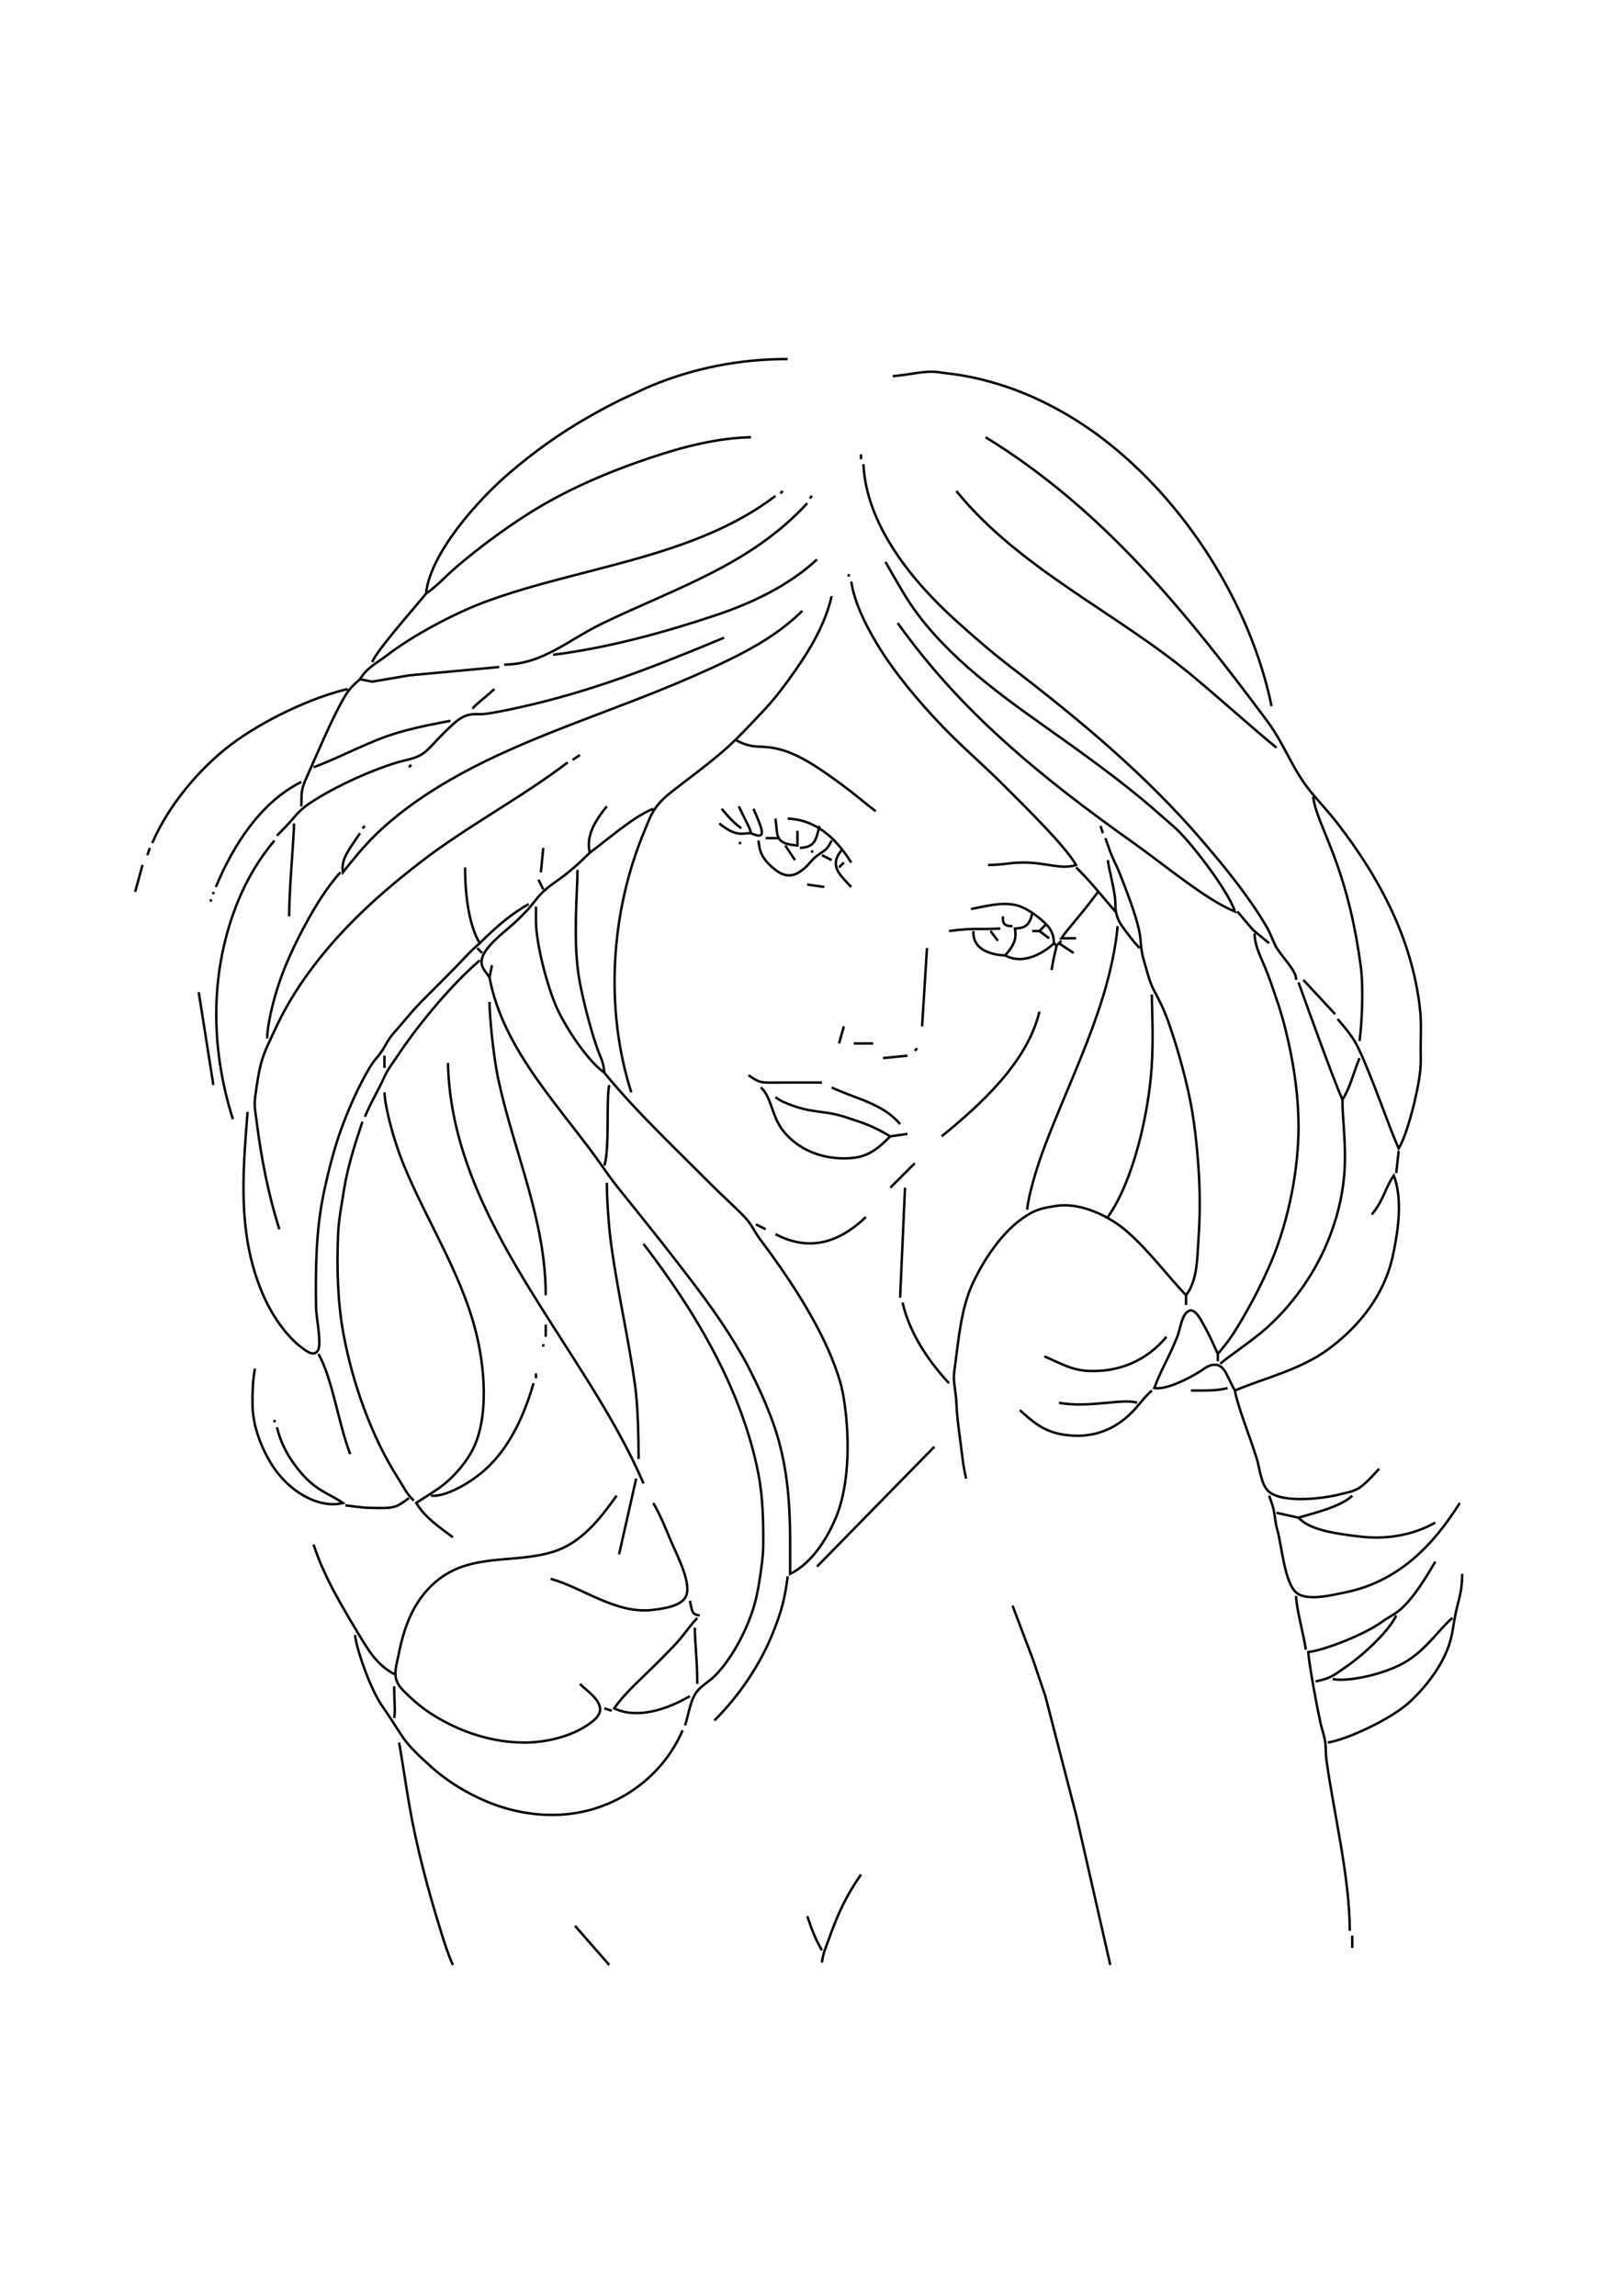 <?xml version="1.0" encoding="UTF-8" standalone="no"?>
<svg
   xmlns:dc="http://purl.org/dc/elements/1.1/"
   xmlns:cc="http://creativecommons.org/ns#"
   xmlns:rdf="http://www.w3.org/1999/02/22-rdf-syntax-ns#"
   xmlns:svg="http://www.w3.org/2000/svg"
   xmlns="http://www.w3.org/2000/svg"
   xmlns:sodipodi="http://sodipodi.sourceforge.net/DTD/sodipodi-0.dtd"
   xmlns:inkscape="http://www.inkscape.org/namespaces/inkscape"
   sodipodi:docname="绘图-1.svg"
   inkscape:version="1.0 (4035a4fb49, 2020-05-01)"
   id="svg8"
   version="1.1"
   viewBox="0 0 210 297"
   height="297mm"
   width="210mm">
  <defs
     id="defs2" />
  <sodipodi:namedview
     inkscape:window-maximized="1"
     inkscape:window-y="-8"
     inkscape:window-x="-8"
     inkscape:window-height="1017"
     inkscape:window-width="1920"
     showgrid="false"
     inkscape:document-rotation="0"
     inkscape:current-layer="layer1"
     inkscape:document-units="mm"
     inkscape:cy="588.50972"
     inkscape:cx="154.40867"
     inkscape:zoom="0.7"
     inkscape:pageshadow="2"
     inkscape:pageopacity="0.0"
     borderopacity="1.0"
     bordercolor="#666666"
     pagecolor="#ffffff"
     id="base" />
  <g
     id="layer1"
     inkscape:groupmode="layer"
     inkscape:label="图层 1">
    <path
       id="path60"
       d="m 97.176,56.565 c -4.409,0.091 -8.769,1.231 -12.965,2.635 -5.497,1.839 -11.13,4.219 -16.127,7.441 -3.118,2.01 -6.038,4.176 -8.854,6.554 -1.577,1.332 -2.489,2.466 -4.111,3.608 0.537,-5.239 6.755,-12.154 10.751,-15.58 3.152,-2.703 6.522,-5.131 10.119,-7.187 1.738,-0.993 3.595,-2.007 5.376,-2.802 0.984,-0.44 1.825,-0.881 2.846,-1.305 5.651,-2.345 11.537,-3.482 17.708,-3.482 m 13.597,2.214 c 2.009,-0.159 3.467,-0.576 5.06,-0.576 0.735,0 1.177,0.13 1.897,0.207 4.347,0.464 8.865,1.862 12.965,3.925 2.572,1.294 4.999,2.82 7.273,4.556 10.621,8.109 19.08,21.341 21.819,34.577 M 127.533,56.565 c 15.169,9.318 25.955,22.65 36.405,36.681 2.292,3.078 3.228,6.179 5.609,9.117 0.978,1.206 2.362,2.67 3.518,4.165 2.867,3.71 5.307,7.542 7.203,11.7 1.831,4.014 3.088,8.415 3.498,12.649 0.149,1.533 0.054,2.944 0.054,4.743 0,1.156 0.055,1.754 -0.054,2.846 -0.301,3.012 -1.751,8.442 -2.792,10.119 -1.347,-3.025 -3.288,-8.907 -5.203,-12.965 -0.69,-1.462 -1.603,-2.506 -2.702,-3.795 m -61.663,-73.047 v 0.632 m 0.316,0.632 c 0.344,7.896 6.369,15.209 12.016,20.291 2.293,2.064 4.53,4.017 6.957,5.88 8.929,6.855 17.517,13.968 24.846,22.526 2.941,3.435 6.032,7.209 8.29,11.068 0.552,0.943 0.752,1.603 1.196,2.53 0.538,1.123 2.864,3.35 2.665,4.427 m -66.406,-63.244 -0.316,0.316 m 22.768,-0.316 c 8.184,10.084 20.721,15.7 30.673,24.007 3.479,2.904 8.004,6.96 10.751,9.196 M 100.338,64.155 c -10.527,8.033 -25.176,9.164 -37.314,13.614 -4.237,1.554 -9.551,4.407 -12.965,7.013 -1.342,1.025 -2.599,1.597 -3.478,3.089 l 1.589,0.313 4.735,-0.812 11.7,-1.083 M 105.081,64.155 104.765,64.471 M 104.449,65.103 C 97.059,73.126 87.439,76.057 77.886,80.68 73.55,82.778 70.146,85.973 65.237,85.974 M 105.714,72.376 c -3.752,3.446 -8.415,5.65 -13.281,7.273 -6.658,2.221 -13.764,4.157 -20.87,5.06 M 114.568,72.692 c 1.421,2.435 2.641,4.76 4.318,6.957 5.031,6.59 12.107,11.333 18.766,16.083 4.415,3.149 8.929,6.476 12.965,10.11 0.798,0.718 1.455,1.215 2.159,1.963 2.372,2.52 6.25,7.739 7.011,10.107 -3.515,-1.333 -9.42,-6.255 -13.281,-8.988 -5.849,-4.14 -11.434,-8.382 -16.76,-13.201 -5.119,-4.631 -9.591,-9.531 -13.597,-15.125 m -6.324,-6.324 v 0.316 m 0.316,0.632 c 0.41,2.736 1.853,5.598 3.228,7.905 2.231,3.747 5.436,7.563 8.485,10.751 2.608,2.728 5.266,4.967 7.893,7.589 3.354,3.348 8.086,8.003 9.487,10.435 -1.962,0.642 -3.883,-0.35 -6.957,-0.315 -0.633,0.007 -1.171,0.037 -1.897,0.133 -0.819,0.108 -1.713,0.175 -2.53,0.182 M 55.118,76.803 c -1.834,2.251 -6.371,7.339 -6.957,8.854 m 59.449,-8.538 c -0.833,3.598 -2.747,6.842 -4.836,9.803 -1.155,1.637 -2.378,3.29 -3.73,4.743 -1.26,1.356 -2.553,2.733 -3.856,4.019 -2.253,2.222 -5.239,4.383 -7.815,6.38 -1.099,0.853 -1.914,1.517 -2.625,2.565 -0.614,0.905 -0.878,1.715 -1.352,2.846 -4.388,10.462 -5.18,23 -1.715,33.835 M 103.816,79.017 c -2.778,2.754 -6.078,4.682 -9.487,6.341 -2.97,1.445 -6.29,2.875 -9.487,4.158 -8.137,3.264 -17.172,6.236 -24.981,10.47 -3.927,2.129 -7.804,4.699 -11.068,7.82 -1.756,1.68 -3.355,3.697 -4.427,5.047 -0.285,-1.752 0.85,-2.999 2.214,-5.06 m -10.751,0.316 c 0.786,-0.789 1.58,-1.607 2.342,-2.505 0.848,-0.999 1.63,-1.536 2.718,-2.215 2.936,-1.831 7.094,-3.712 10.435,-4.734 1.699,-0.52 2.813,-0.467 4.111,-1.762 0.826,-0.824 1.561,-1.674 2.441,-2.503 0.703,-0.662 1.402,-1.395 2.304,-1.757 0.995,-0.399 1.596,-0.169 2.528,-0.273 1.247,-0.139 3.132,-0.545 4.427,-0.829 9.439,-2.073 17.688,-5.342 26.562,-9.036 m -47.117,5.376 c -0.759,0.652 -1.375,1.212 -1.965,2.218 -1.746,2.975 -3.54,7.384 -4.922,10.431 -0.845,1.863 -0.629,2.069 -0.702,3.795 m -19.289,4.743 c 2.081,-4.83 6.038,-9.576 10.119,-12.681 4.073,-3.099 10.423,-6.141 15.179,-7.241 m 18.973,0 c -1.474,1.346 -2.1,1.713 -2.846,2.53 m -20.554,7.589 c 3.595,-1.308 7.236,-3.425 11.068,-4.519 2.64,-0.754 5.073,-1.186 6.641,-1.489 m 36.998,2.53 c 2.468,1.317 3.082,0.405 6.008,1.278 2.677,0.799 5.472,2.867 7.589,4.419 1.739,1.275 2.495,1.984 4.427,3.474 m -38.263,-7.273 -0.949,0.632 m -0.632,0.316 c -6.062,4.625 -12.979,8.233 -18.973,12.855 -3.2,2.467 -6.361,5.141 -9.166,8.016 -3.678,3.77 -7.121,8.235 -9.39,12.965 -0.508,1.06 -0.866,1.827 -1.328,2.846 -0.621,1.369 -0.94,2.486 -1.212,4.111 -0.152,0.91 -0.259,1.54 -0.378,2.53 -0.145,1.199 0.046,1.964 0.197,3.162 0.576,4.593 1.504,9.432 2.937,13.914 m 17.076,-60.082 -0.316,0.316 m -24.981,15.495 c 2.241,-5.383 5.783,-10.965 11.068,-13.597 m 130.915,1.897 c 0.188,1.838 1.43,4.318 2.664,7.589 1.765,4.68 2.809,9.312 3.478,14.23 0.444,3.265 0.101,7.941 -0.134,9.803 M 78.519,104.314 c -2.01,2.446 -2.609,4.156 -2.214,6.008 2.152,-1.595 5.73,-4.733 8.222,-5.692 m 11.068,-0.316 c 1.119,2.37 1.403,2.719 1.581,3.478 -1.131,-0.032 -1.873,0.545 -4.111,-1.265 m 0.316,-1.897 c 1.135,1.382 1.628,1.828 2.53,2.53 m 1.581,-2.53 c 1.116,2.591 1.869,4.162 -0.316,3.162 m 3.162,-1.897 c 0.323,2.273 -0.185,3.249 2.846,3.478 v -1.897 m -1.265,-1.581 c 3.679,0.168 6.208,2.481 8.222,5.692 m -72.098,-5.06 c -0.017,2.004 -0.632,8.475 -0.632,12.016 m 9.803,-11.7 -0.316,0.316 m 59.133,-0.316 c -0.438,1.821 -0.594,2.762 -2.53,2.846 m 38.895,-2.846 0.316,0.949 m -43.638,0.632 h 1.581 m 42.373,0 c 0.17,0.461 0.385,1.124 0.653,1.845 0.351,0.942 0.784,1.668 1.144,2.583 0.75,1.907 1.932,4.906 2.432,6.956 0.405,1.66 0.256,1.724 0.459,3.162 0.096,0.682 0.365,1.548 0.555,2.214 0.286,1.005 0.536,1.956 0.999,2.846 0.771,1.481 1.248,2.334 1.883,4.111 1.056,2.958 2.026,6.394 2.694,9.487 0.672,3.114 1.021,6.482 1.227,9.487 0.214,3.128 0.205,6.179 0,9.17 -0.187,2.72 -0.147,4.543 -1.15,6.59 l -0.46,0.683 c -2.501,-2.621 -4.707,-5.665 -7.589,-8.206 -2.278,-2.008 -6.031,-3.831 -9.17,-3.355 -1.107,0.168 -2.167,0.332 -3.162,0.849 -3.407,1.77 -6.08,5.773 -7.658,9.131 -1.505,3.201 -1.828,7.075 -2.279,10.435 -0.138,1.025 -0.245,1.592 -0.139,2.53 0.102,0.904 0.239,1.585 0.277,2.53 0.061,1.531 0.25,2.961 0.447,4.427 0.228,1.697 0.396,3.639 0.815,5.376 M 35.513,108.741 c -1.932,2.266 -3.513,4.962 -4.609,7.589 -3.801,9.109 -3.717,19.172 -0.767,28.46 m 67.987,-36.049 c 0.172,0.799 0.051,1.876 1.641,3.314 0.756,0.684 1.534,1.252 2.47,1.183 0.738,-0.054 1.259,-0.42 1.831,-0.896 0.655,-0.546 0.852,-0.986 1.449,-1.471 1.134,-0.921 1.42,-0.736 2.095,-2.13 m -12.016,0.316 h 0.316 m 5.692,0.316 1.265,1.897 m -83.482,-1.581 -0.316,0.949 m 51.228,-0.949 -0.316,3.162 m 35.1,-2.846 v 0.316 m 3.795,-0.316 c -1.621,1.975 -0.263,3.116 1.265,4.743 m -33.835,-4.427 c -1.45,1.438 -2.808,2.655 -4.427,3.767 -0.901,0.619 -1.798,1.355 -2.486,2.245 -0.898,1.161 -1.238,1.5 -2.258,2.525 -1.301,1.308 -3.983,3.132 -4.668,4.833 -0.517,1.284 0.347,1.924 0.873,2.756 l 0.316,-1.581 m 42.69,-14.23 1.265,0.632 m 35.733,0 c 0.074,0.905 0.674,2.983 0.91,4.743 0.12,0.898 -0.043,1.54 0.285,2.53 0.306,0.925 0.791,1.46 1.339,2.212 0.679,0.933 1.189,1.473 1.578,1.899 m -38.263,-11.068 -0.632,0.632 m -90.123,-0.316 -0.949,3.478 m 42.69,-3.162 c 3.2e-4,3.984 0.595,7.679 1.897,9.803 2.585,-2.564 4.287,-3.883 6.324,-5.06 m 70.833,-4.743 c 1.686,1.615 2.975,3.252 5.06,5.692 m -69.568,-5.376 c 0,2.56 -0.585,8.735 0.135,13.597 0.406,2.741 1.845,8.25 2.779,10.435 0.438,1.024 0.5,1.582 0.564,2.214 -2.047,-1.454 -4.754,-5.399 -6.077,-8.222 -1.275,-2.719 -2.762,-8.439 -2.777,-11.382 -0.005,-1.105 -3.16e-4,-1.454 -3.16e-4,-1.899 m -25.298,-4.427 c -1.935,2.15 -3.455,4.717 -4.812,7.273 -1.183,2.227 -2.4,4.827 -3.198,7.273 -0.87,2.669 -1.443,5.342 -1.477,6.957 m 35.1,-20.554 0.632,1.265 m 34.152,-0.632 2.214,0.316 m -79.055,0.632 v 0.316 m 114.471,-0.316 c -2.227,3.028 -4.025,4.878 -4.743,6.008 h 1.897 M 27.291,116.331 v 0.316 m 98.344,0.949 c 1.895,-0.357 4.096,-0.977 6.008,-0.453 1.583,0.434 3.667,2.185 4.184,2.993 0.571,0.892 0.47,1.355 0.559,1.886 l 0.316,0.316 0.316,-0.316 0.316,-0.316 m 22.768,-3.795 2.015,2.385 2.096,1.726 m -30.673,-3.795 c -0.366,1.757 -1.228,1.821 -2.214,1.897 0.174,1.18 0.074,1.932 -1.265,3.478 2.823,1.506 5.793,-1.066 6.324,-1.581 m -6.641,-3.478 c 0.081,0.496 -0.189,1.298 1.265,1.265 m 4.427,-0.316 -0.949,0.949 1.265,0.949 m 8.854,-1.581 c -0.204,2.581 -0.952,6.09 -1.905,9.17 -2.066,6.675 -5.061,12.817 -7.521,19.289 -1.081,2.845 -2.131,6.469 -2.274,8.222 M 122.789,120.442 c 3.419,-0.43 3.421,-0.163 6.641,-0.316 m -3.478,0.316 c -0.129,2.511 2.407,3.084 4.111,3.162 m -1.897,-3.162 0.949,1.265 m 4.427,-1.265 h 0.949 m 27.827,0.316 c 0.112,2.161 1.013,3.182 2.105,6.324 0.759,2.185 1.332,3.785 1.888,6.008 1.085,4.338 1.806,9.074 1.695,13.597 -0.14,5.736 -1.567,12.24 -3.889,17.392 -0.919,2.04 -1.804,3.808 -2.882,5.692 -1.658,2.897 -2.29,3.769 -3.66,5.376 -0.554,-1.168 -0.909,-2.118 -1.854,-3.794 -0.353,-0.627 -1.072,-2.085 -1.838,-1.788 -0.987,0.382 -1.144,2.342 -1.559,3.369 -1.213,3.003 -2.102,4.248 -2.971,6.641 1.516,0.221 4.175,-1.065 6.008,-2.21 0.463,-0.289 1.036,-0.84 1.883,-0.808 0.848,0.032 1.223,0.777 1.42,1.13 0.388,0.698 0.689,1.504 1.124,2.203 3.63,-1.562 8.392,-2.646 12.016,-5.299 3.335,-2.441 6.154,-5.668 7.648,-9.563 0.433,-1.128 0.656,-2.012 0.889,-3.162 0.615,-3.034 1.124,-6.806 0.001,-9.803 -1.104,1.565 -1.211,3.033 -2.846,5.06 M 62.075,122.023 c -0.654,0.557 -1.277,1.139 -1.988,1.91 -1.289,1.398 -4.081,4.142 -5.6,5.679 -0.797,0.806 -1.808,1.998 -2.494,2.818 -0.918,1.095 -1.387,1.453 -2.169,2.863 -0.821,1.48 -1.19,1.473 -2.018,2.862 -1.369,2.294 -2.512,4.897 -3.419,7.268 -1.046,2.735 -1.871,5.962 -2.484,8.854 -1.044,4.931 -1.074,9.845 -1.014,14.862 0.013,1.097 0.754,4.764 0.252,5.557 -0.53,0.837 -1.381,0.176 -2.15,-0.399 -1.962,-1.469 -3.767,-4.159 -4.787,-6.423 -3.501,-7.768 -2.826,-15.729 -2.171,-24.033 m 104.985,-21.819 1.897,1.265 m -2.214,-0.949 c -0.114,0.773 -0.359,1.305 -0.632,3.162 m -74.312,-2.846 0.632,0.632 m 57.552,-0.632 -0.632,10.119 m -57.236,-8.538 c -2.499,2.184 -4.692,4.588 -6.874,7.273 -1.302,1.601 -2.596,3.32 -3.744,5.06 -0.7,1.06 -1.244,1.683 -1.767,2.846 -0.74,1.643 -1.68,3.146 -2.477,5.06 m 16.127,-18.024 c 1.798,9.64 9.494,17.025 14.975,24.969 0.734,1.063 1.371,1.889 2.165,2.863 1.244,1.527 2.556,3.19 3.794,4.739 1.062,1.328 1.969,2.478 2.988,3.795 2.769,3.578 5.574,7.209 7.89,11.068 0.604,1.007 1.098,1.824 1.626,2.846 1.258,2.438 2.433,4.986 3.34,7.589 2.358,6.766 2.117,13.119 2.117,19.289 2.355,-1.148 4.439,-3.762 5.918,-7.273 1.902,-4.515 1.77,-11.19 0.96,-15.811 -0.243,-1.389 -0.588,-2.444 -1.085,-3.795 -2.086,-5.661 -6.119,-11.673 -9.704,-16.443 -0.681,-0.906 -1.071,-1.886 -1.849,-2.712 -1.38,-1.464 -2.903,-2.782 -4.358,-4.245 -4.794,-4.817 -9.949,-9.676 -13.914,-14.546 m 90.439,-12.016 4.111,4.427 m -4.743,-4.111 c 1.512,4.163 4.466,12.414 5.692,15.179 1.056,-1.666 1.468,-3.643 2.214,-5.376 m -150.204,-8.538 1.897,12.016 M 149.036,128.663 c 0.015,1.872 0.23,5.724 -0.029,9.487 -0.409,5.963 -2.367,14.655 -5.663,19.289 M 63.34,129.612 c 0,1.756 0.459,6.89 1.158,10.119 2.026,9.358 6.115,18.101 6.115,27.827 m 63.876,-36.681 c -1.564,6.583 -7.712,12.107 -12.649,16.127 m -12.649,-14.23 -0.632,2.214 m 1.897,0 h 2.53 m 5.692,0.632 -0.316,0.316 m -68.62,0.632 v 1.581 m 64.509,-1.265 3.162,-0.316 m -59.449,0.949 c 0.423,20.508 17.737,36.693 25.298,54.39 m 13.597,-52.809 c 1.423,0.991 1.551,0.966 3.478,0.952 1.884,-0.014 4.091,-0.003 6.008,-0.003 m -27.511,0.316 c -0.434,1.8 0.082,8.019 -0.632,10.435 M 98.44,140.68 c 1.413,1.217 1.387,3.776 2.953,5.691 1.981,2.422 4.959,3.499 7.798,3.478 1.25,-0.009 2.12,-0.113 3.162,-0.606 1.091,-0.516 2.018,-1.43 2.846,-2.239 -2.366,-1.385 -3.293,-1.664 -5.692,-2.452 -3.231,-1.062 -4.36,-0.351 -8.171,-2.014 -0.443,-0.194 -0.778,-0.456 -0.999,-0.594 m 7.273,-1.265 c 3.042,1.445 6.614,2.062 8.854,4.743 m -66.722,-4.111 c 0.088,2.034 1.232,6.275 2.405,9.17 3.167,7.818 8.102,15.031 9.786,23.4 0.808,4.018 1.155,9.507 -0.593,13.281 -0.975,2.105 -2.881,4.204 -4.641,5.418 -1.166,0.804 -2.101,1.349 -2.846,1.855 0.863,1.347 1.696,2.238 4.743,4.427 M 173.701,142.261 c 0,2.48 0.392,4.954 0.311,8.222 -0.093,3.818 -1.077,7.639 -2.624,11.068 -1.84,4.079 -4.774,7.978 -8.123,10.776 -0.987,0.825 -2.569,1.983 -3.477,2.638 -1.077,0.778 -1.447,1.089 -1.899,1.448 M 46.897,145.107 c -0.944,2.795 -1.949,5.978 -2.396,8.854 -0.294,1.895 -0.667,3.709 -0.754,5.692 -0.184,4.196 -0.073,8.808 0.703,12.965 1.182,6.332 3.612,13.231 7.081,18.657 0.77,1.204 1.105,2.024 2.007,2.846 m 61.663,-47.117 2.214,-0.316 m 63.56,2.214 -0.316,2.846 m -62.295,-1.265 -3.162,3.162 M 78.519,153.012 c 0,1.604 0.181,5.272 0.591,8.222 0.816,5.875 2.273,12.246 3.069,18.025 0.379,2.755 0.451,7.117 0.451,9.487 m 34.468,-35.1 -0.632,14.23 m -4.427,-10.435 c -3.46,3.302 -7.287,4.539 -11.7,2.214 m -2.53,-1.265 1.265,0.632 m -15.811,1.897 c 6.689,8.702 12.735,18.849 14.862,29.725 0.586,2.995 0.647,6.1 0.632,9.17 -0.005,1.061 -0.098,1.857 -0.227,2.846 -0.221,1.704 -0.505,3.628 -1.046,5.376 -0.923,2.981 -2.861,6.682 -5.064,8.837 -0.676,0.661 -1.41,1.038 -2.064,1.742 -1.039,1.118 -1.19,2.975 -1.718,4.599 m 64.825,-55.655 v 1.265 m -36.681,-0.316 c 0.985,4.257 3.606,7.826 6.008,10.435 m -52.176,-7.589 v 1.581 m 80.32,0 c -2.545,3.06 -6.068,4.592 -10.119,4.415 -2.238,-0.098 -3.834,-1.111 -5.692,-1.885 m -64.825,-1.581 v 0.316 m -29.092,0.949 c 1.863,3.361 2.552,8.925 4.111,12.965 M 157.574,175.148 v 0.949 m -124.59,0.949 c -0.256,1.378 -0.331,3.082 -0.315,4.427 0.011,0.94 0.058,1.544 0.254,2.53 0.406,2.042 1.483,4.533 2.831,6.323 2.338,3.105 5.849,4.809 8.614,4.112 -1.868,-1.32 -3.54,-1.502 -5.844,-4.427 -1.277,-1.621 -2.208,-3.331 -2.693,-5.376 m 33.519,-6.957 v 0.632 m -0.316,0.632 c -1.149,3.972 -2.964,8.106 -6.037,10.976 -2.208,2.062 -5.494,3.786 -7.245,3.57 m 98.344,-13.597 c 2.247,0 3.304,0.026 4.743,-0.316 m -26.879,2.846 c 1.757,1.613 3.178,2.798 5.692,3.182 3.561,0.544 6.519,-0.569 8.8,-2.895 0.976,-0.995 1.574,-1.934 2.584,-2.817 m 10.751,0 c 0.267,1.806 1.903,5.847 2.838,8.854 0.373,1.2 0.533,3.298 1.503,4.174 1.812,1.638 7.301,0.913 9.256,0.397 0.906,-0.239 1.378,-0.271 2.209,-0.674 0.924,-0.449 2.226,-1.959 2.851,-2.632 m -41.425,-8.538 c 3.871,0.718 8.302,-0.617 10.119,0 m -111.625,2.214 v 0.316 m 70.201,18.657 15.179,-15.495 m -38.579,4.111 -2.214,9.803 m -0.316,-7.589 c -2.159,3.003 -4.54,6.123 -8.222,7.26 -5.161,1.594 -10.715,0.073 -15.178,3.875 -2.863,2.438 -4.091,5.776 -4.806,9.419 -0.214,1.091 -0.588,2.197 -0.326,3.162 0.255,0.939 0.946,1.512 1.654,2.201 0.87,0.847 1.812,1.598 2.844,2.269 3.603,2.34 7.964,3.801 12.333,3.751 2.647,-0.03 5.745,-0.787 7.904,-2.245 0.714,-0.482 1.769,-1.227 1.655,-2.182 -0.152,-1.278 -1.623,-2.181 -2.602,-3.161 m 89.174,-24.349 c 0.159,0.49 0.451,1.179 0.599,1.899 0.188,0.91 0.182,1.577 0.46,2.528 0.574,1.961 0.926,7.038 2.582,8.213 1.413,1.003 4.575,0.202 6.162,-0.118 6.833,-1.375 11.369,-5.998 14.862,-11.574 m -13.914,-0.949 c -1.431,1.446 -5.215,2.317 -6.957,2.846 1.416,1.534 4.389,2.019 7.905,2.44 3.377,0.404 6.836,-0.12 9.803,-1.807 M 52.905,193.804 c -1.757,1.3 -1.852,1.338 -5.06,1.26 -1.299,-0.031 -2.036,-0.223 -3.162,-0.311 m 39.844,-0.316 c 0.878,1.51 1.546,3.128 2.21,4.743 0.705,1.715 2.729,5.414 2.061,7.231 -0.502,1.366 -2.987,1.686 -4.271,1.848 -4.795,0.601 -8.907,-2.769 -13.281,-4.019 m 93.917,-8.538 2.846,0.632 m -127.436,3.478 c 1.318,4.042 3.421,7.559 5.519,11.068 1.54,2.576 2.615,4.452 4.916,5.692 M 185.717,202.026 c -1.27,2.145 -2.682,4.456 -4.245,5.939 -1.004,0.952 -1.664,1.115 -2.712,1.884 -2.079,1.524 -7.18,3.579 -9.487,3.877 0.147,1.845 1.105,6.979 1.586,9.17 0.187,0.849 0.507,1.645 0.618,2.53 0.099,0.798 0.034,1.387 0.146,2.214 0.931,6.819 3.007,15.088 3.026,22.135 m 14.546,-46.168 c -0.006,2.246 -0.421,3.109 -0.84,5.06 -0.321,1.497 -0.382,2.712 -0.854,4.111 -0.921,2.728 -2.866,5.27 -4.947,7.26 -2.507,2.397 -8.418,5.044 -10.751,5.388 m -69.884,-21.503 c -0.364,2.818 -0.726,4.334 -1.897,7.273 -1.675,4.204 -4.365,8.151 -7.589,11.384 m 75.26,-16.127 c 0.083,1.911 1.032,5.154 1.265,6.957 m -79.687,-6.324 c 0.297,1.443 0.257,1.773 1.265,1.897 m 40.476,-1.265 2.638,6.957 1.607,4.743 4.014,15.495 4.389,19.289 m 36.998,-45.219 c -0.802,1.8 -3.885,4.86 -6.641,6.748 -1.605,1.099 -1.794,1.355 -3.795,1.79 m -80.004,-8.222 c -0.797,0.872 -1.308,1.59 -2.06,2.53 -0.693,0.866 -1.567,1.714 -2.362,2.53 -2.426,2.491 -4.746,4.394 -6.329,6.641 2.957,1.423 6.796,0.174 9.803,-1.581 m 83.166,-2.214 c 1.822,0.395 6.364,-0.504 9.17,-2.06 2.859,-1.585 4.697,-4.501 6.324,-5.845 m -98.028,1.265 c 0.001,1.935 0.316,4.058 0.316,7.273 m -44.271,-6.324 c 0.065,1.428 1.883,6.854 3.491,9.17 0.922,1.327 1.479,2.211 2.472,3.741 0.966,1.488 2.089,2.488 3.524,3.82 2.274,2.11 4.892,3.709 7.589,4.831 3.83,1.594 8.207,2.187 12.333,1.31 5.633,-1.197 10.597,-5.051 12.965,-10.54 m -37.314,-5.692 c 10e-4,2.12 0.167,3.123 0,4.111 m 27.195,-1.265 0.949,0.316 m -27.511,4.111 c 0.299,1.605 0.831,5.269 1.344,8.222 0.938,5.397 2.418,10.908 4.04,16.127 0.48,1.543 0.903,2.914 1.573,4.427 m 52.809,-11.7 c -1.849,2.604 -3.033,5.16 -4.115,8.222 -0.41,1.162 -0.787,1.899 -0.944,3.162 m -1.897,-6.008 c 0.676,2.027 1.103,3.03 1.897,4.427 m -31.938,-3.162 4.427,5.06 m 96.131,-3.795 v 1.581"
       style="fill:none;stroke:#010101;stroke-width:0.316" />
  </g>
</svg>
